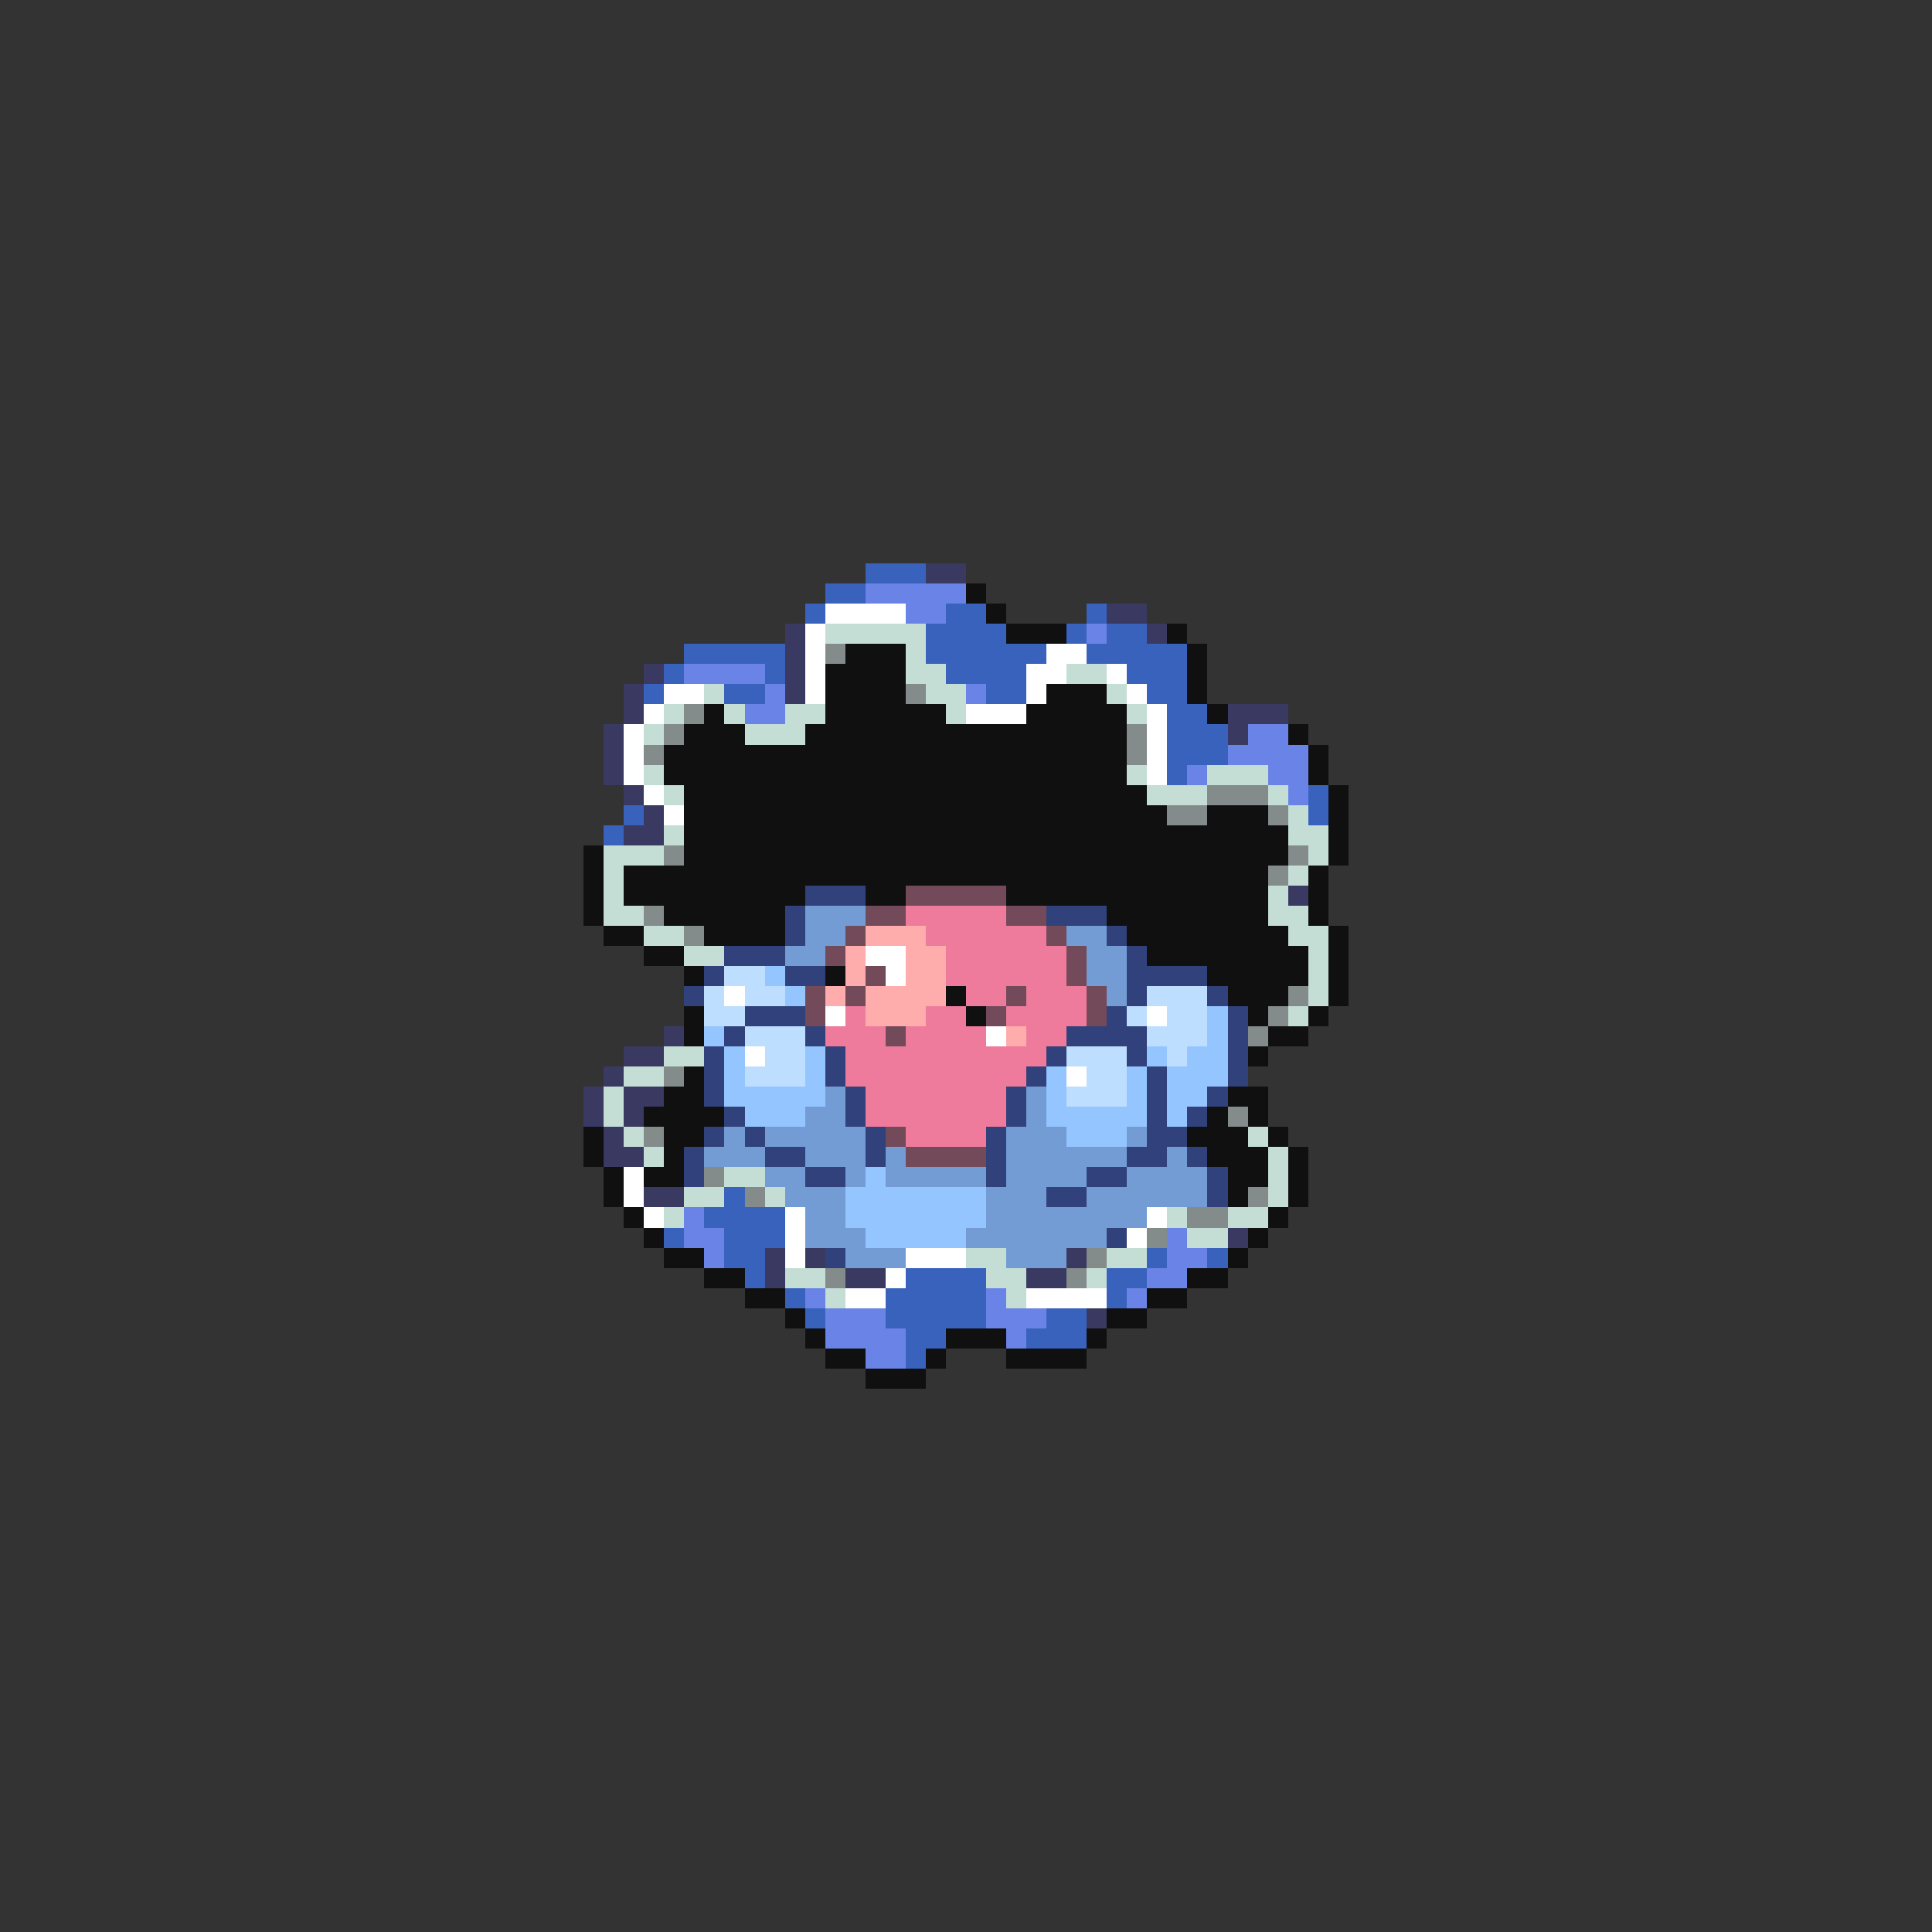 <svg xmlns="http://www.w3.org/2000/svg" viewBox="0 -0.5 96 96" shape-rendering="crispEdges">
<rect x="0" y="-0.5" width="96" height="96" fill="#333333" stroke="none"/>
<path stroke="#3962bd" d="M43 28h3M41 29h2M40 30h1M47 30h2M54 30h1M46 31h4M53 31h1M55 31h2M34 32h5M46 32h6M54 32h5M33 33h1M38 33h1M47 33h4M56 33h3M32 34h1M36 34h2M49 34h2M57 34h2M58 35h2M58 36h3M58 37h3M58 38h1M65 39h1M31 40h1M65 40h1M30 41h1M36 59h1M35 60h4M33 61h1M36 61h3M36 62h2M57 62h1M60 62h1M37 63h1M45 63h4M55 63h2M39 64h1M44 64h5M55 64h1M40 65h1M44 65h5M52 65h2M45 66h2M51 66h3M45 67h1" />
<path stroke="#393962" d="M46 28h2M55 30h2M39 31h1M57 31h1M39 32h1M32 33h1M39 33h1M31 34h1M39 34h1M31 35h1M61 35h3M30 36h1M61 36h1M30 37h1M30 38h1M31 39h1M32 40h1M31 41h2M64 44h1M33 51h1M31 52h2M30 53h1M29 54h1M31 54h2M29 55h1M31 55h1M30 56h1M30 57h2M32 59h2M61 61h1M38 62h1M40 62h1M53 62h1M38 63h1M42 63h2M51 63h2M54 65h1" />
<path stroke="#6a83e6" d="M43 29h5M45 30h2M54 31h1M34 33h4M38 34h1M48 34h1M37 35h2M62 36h2M61 37h4M59 38h1M63 38h2M64 39h1M34 60h1M34 61h2M58 61h1M35 62h1M58 62h2M57 63h2M40 64h1M49 64h1M56 64h1M41 65h3M49 65h3M41 66h4M50 66h1M43 67h2" />
<path stroke="#101010" d="M48 29h1M49 30h1M50 31h3M58 31h1M42 32h3M59 32h1M41 33h4M59 33h1M41 34h4M52 34h3M59 34h1M35 35h1M41 35h6M51 35h5M60 35h1M34 36h3M40 36h16M64 36h1M33 37h23M65 37h1M33 38h23M65 38h1M34 39h23M66 39h1M34 40h24M60 40h3M66 40h1M34 41h30M66 41h1M29 42h1M34 42h30M66 42h1M29 43h1M31 43h32M65 43h1M29 44h1M31 44h9M43 44h2M50 44h13M65 44h1M29 45h1M33 45h6M55 45h8M65 45h1M30 46h2M35 46h4M56 46h8M66 46h1M32 47h2M57 47h8M66 47h1M34 48h1M41 48h1M60 48h5M66 48h1M47 49h1M61 49h3M66 49h1M34 50h1M48 50h1M62 50h1M65 50h1M34 51h1M63 51h2M62 52h1M34 53h1M33 54h2M61 54h2M32 55h4M60 55h1M62 55h1M29 56h1M33 56h2M59 56h3M63 56h1M29 57h1M33 57h1M60 57h3M64 57h1M30 58h1M32 58h2M61 58h2M64 58h1M30 59h1M61 59h1M64 59h1M31 60h1M63 60h1M32 61h1M62 61h1M33 62h2M61 62h1M35 63h2M59 63h2M37 64h2M57 64h2M39 65h1M55 65h2M40 66h1M47 66h3M54 66h1M41 67h2M46 67h1M50 67h4M43 68h3" />
<path stroke="#ffffff" d="M41 30h4M40 31h1M40 32h1M52 32h2M40 33h1M51 33h2M55 33h1M33 34h2M40 34h1M51 34h1M56 34h1M32 35h1M48 35h3M57 35h1M31 36h1M57 36h1M31 37h1M57 37h1M31 38h1M57 38h1M32 39h1M33 40h1M43 47h2M44 48h1M36 49h1M41 50h1M57 50h1M49 51h1M37 52h1M53 53h1M31 58h1M31 59h1M32 60h1M39 60h1M57 60h1M39 61h1M56 61h1M39 62h1M45 62h3M44 63h1M42 64h2M51 64h4" />
<path stroke="#c5ded5" d="M41 31h5M45 32h1M45 33h2M53 33h2M35 34h1M46 34h2M55 34h1M33 35h1M36 35h1M39 35h2M47 35h1M56 35h1M32 36h1M37 36h3M32 38h1M56 38h1M60 38h3M33 39h1M57 39h3M63 39h1M64 40h1M33 41h1M64 41h2M30 42h3M65 42h1M30 43h1M64 43h1M30 44h1M63 44h1M30 45h2M63 45h2M32 46h2M64 46h2M34 47h2M65 47h1M65 48h1M65 49h1M64 50h1M33 52h2M31 53h2M30 54h1M30 55h1M31 56h1M62 56h1M32 57h1M63 57h1M36 58h2M63 58h1M34 59h2M38 59h1M63 59h1M33 60h1M58 60h1M61 60h2M59 61h2M48 62h2M55 62h2M39 63h2M49 63h2M54 63h1M41 64h1M50 64h1" />
<path stroke="#838b8b" d="M41 32h1M45 34h1M34 35h1M33 36h1M56 36h1M32 37h1M56 37h1M60 39h3M58 40h2M63 40h1M33 42h1M64 42h1M63 43h1M32 45h1M34 46h1M64 49h1M63 50h1M62 51h1M33 53h1M61 55h1M32 56h1M35 58h1M37 59h1M62 59h1M59 60h2M57 61h1M54 62h1M41 63h1M53 63h1" />
<path stroke="#31417b" d="M40 44h3M39 45h1M52 45h3M39 46h1M55 46h1M36 47h3M56 47h1M35 48h1M39 48h2M56 48h4M34 49h1M56 49h1M60 49h1M37 50h3M55 50h1M61 50h1M36 51h1M40 51h1M53 51h4M61 51h1M35 52h1M41 52h1M52 52h1M56 52h1M61 52h1M35 53h1M41 53h1M51 53h1M57 53h1M61 53h1M35 54h1M42 54h1M50 54h1M57 54h1M60 54h1M36 55h1M42 55h1M50 55h1M57 55h1M59 55h1M35 56h1M37 56h1M43 56h1M49 56h1M57 56h2M34 57h1M38 57h2M43 57h1M49 57h1M56 57h2M59 57h1M34 58h1M40 58h2M49 58h1M54 58h2M60 58h1M52 59h2M60 59h1M55 61h1M41 62h1" />
<path stroke="#734a5a" d="M45 44h5M43 45h2M50 45h2M42 46h1M52 46h1M41 47h1M53 47h1M43 48h1M53 48h1M40 49h1M42 49h1M50 49h1M54 49h1M40 50h1M49 50h1M54 50h1M44 51h1M44 56h1M45 57h4" />
<path stroke="#739cd5" d="M40 45h3M40 46h2M53 46h2M39 47h2M54 47h2M54 48h2M55 49h1M41 54h1M51 54h1M40 55h2M51 55h1M36 56h1M38 56h5M50 56h3M56 56h1M35 57h3M40 57h3M44 57h1M50 57h6M58 57h1M38 58h2M42 58h1M44 58h5M50 58h4M56 58h4M39 59h3M49 59h3M54 59h6M40 60h2M49 60h8M40 61h3M48 61h7M42 62h3M50 62h3" />
<path stroke="#ee7b9c" d="M45 45h5M46 46h6M47 47h6M47 48h6M48 49h2M51 49h3M42 50h1M46 50h2M50 50h4M41 51h3M45 51h4M51 51h2M42 52h10M42 53h9M43 54h7M43 55h7M45 56h4" />
<path stroke="#ffacac" d="M43 46h3M42 47h1M45 47h2M42 48h1M45 48h2M41 49h1M43 49h4M43 50h3M50 51h1" />
<path stroke="#bddeff" d="M36 48h2M35 49h1M37 49h2M57 49h3M35 50h2M56 50h1M58 50h2M37 51h3M57 51h3M38 52h2M53 52h3M58 52h1M37 53h3M54 53h2M53 54h3" />
<path stroke="#94c5ff" d="M38 48h1M39 49h1M60 50h1M35 51h1M60 51h1M36 52h1M40 52h1M57 52h1M59 52h2M36 53h1M40 53h1M52 53h1M56 53h1M58 53h3M36 54h5M52 54h1M56 54h1M58 54h2M37 55h3M52 55h5M58 55h1M53 56h3M43 58h1M42 59h7M42 60h7M43 61h5" />
</svg>